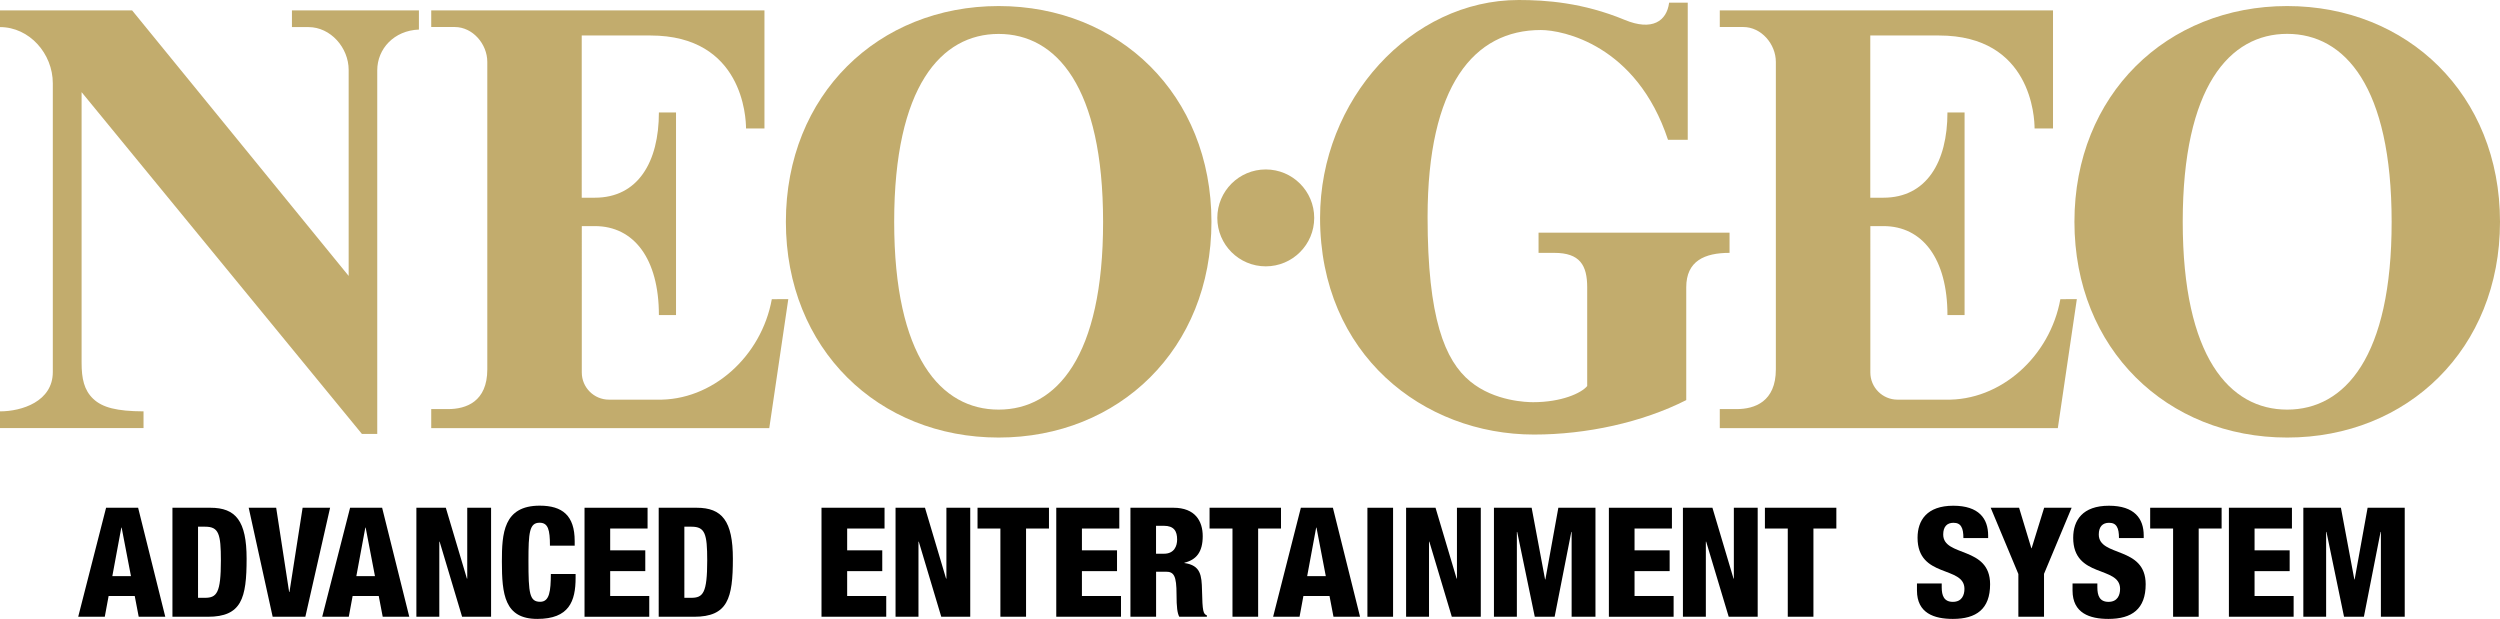 <?xml version="1.0" encoding="utf-8"?>
<!-- Generator: Adobe Illustrator 26.0.1, SVG Export Plug-In . SVG Version: 6.00 Build 0)  -->
<svg version="1.1" id="Layer_1" xmlns="http://www.w3.org/2000/svg" xmlns:xlink="http://www.w3.org/1999/xlink" x="0px" y="0px"
	 viewBox="0 0 3839 950.4" style="enable-background:new 0 0 3839 950.4;" xml:space="preserve">
<style type="text/css">
	.st0{fill:#CBB470;}
	.st1{fill:#C2AC6D;}
	.st2{fill:#22CDC4;}
	.st3{fill:#FFFFFF;}
</style>
<g>
	<g>
		<g>
			<g>
				<path class="st1" d="M643.3,16h-195v25.6h25.4c34.1,0,61.7,31.8,61.7,65.7v316.4L202.9,16H0v25.6c45.3,0,81.1,40.9,81.1,86.3
					v443.4c0,45.3-47.8,60.4-81.1,60.4v25.6h220.4v-25.6c-41.3-0.2-63.1-5.9-77.2-19.2c-14.1-13.4-17.9-31.1-17.9-55.4V141.5
					l430.5,524.9h23.5V108c0-33.1,25.9-61.2,64-62.6V16z"/>
				<circle class="st1" cx="1943.7" cy="334.6" r="74.4"/>
				<path class="st1" d="M2362.6,357.3v31h24.2c39.3,0,50.5,19,50.5,52.9v151.6c-9,11-39.7,24.8-83,24.8c-8.8,0-59-1-96.5-31.8
					c-39.2-32.2-65.6-97.4-65.6-252.4c0-201.8,71-287.3,173.9-287.3c33.5,0,147,22.6,195.3,168.6h30.3V4.1h-28.6
					c-3.6,28.3-26,44-68.3,26.4C2430.9,4,2373.8,0,2332,0c-164.6,0-304.9,152.5-304.9,334.6c0,209.8,158.4,332.7,328.5,332.7
					c80.6,0,166.1-18.6,233.8-52.9V441.2c0-40.6,28.3-52.9,66.5-52.9v-31L2362.6,357.3L2362.6,357.3z"/>
				<g>
					<path class="st1" d="M1185.2,459.4c-15.9,87.9-91.7,156.5-176.7,154.3h-73.4c-23,0-41.7-18.7-41.7-41.7V347.2h20.1
						c60,0,98.3,50.2,98.3,136.6h26.3V330.7v-7.8V172.7h-26.3c0,76-32.1,130.9-98.4,130.9h-20.1V54.5h105.5
						c142,0,146.8,126.5,146.8,142.8h28.3V59.9V16H662.2v25.5h36.1c27.6,0,50,26.1,50,53.6v472.1c0,49.7-32.6,61-60.2,61h-25.9v29.2
						h86.1h433l29.2-198H1185.2z"/>
					<path class="st1" d="M1533.5,9.3c-184.6,0-326.7,135.9-326.7,331.3s142.2,331.3,326.7,331.3c184.6,0,326.8-135.9,326.8-331.3
						S1718.1,9.3,1533.5,9.3z M1533.5,629c-88.7,0-160.4-81.2-160.4-288.5S1445,52.1,1533.5,52.1c88.7,0,160.4,81.2,160.4,288.5
						C1694.1,547.8,1622.2,629,1533.5,629z"/>
				</g>
				<g>
					<path class="st1" d="M3163.9,459.4c-15.9,87.9-91.7,156.5-176.7,154.3h-73.4c-23,0-41.7-18.7-41.7-41.7V347.2h20.1
						c60,0,98.3,50.2,98.3,136.6h26.3V330.7v-7.8V172.7h-26.3c0,76-32.1,130.9-98.4,130.9H2872V54.5h105.5
						c142,0,146.8,126.5,146.8,142.8h28.3V59.9V16h-511.7v25.5h36.1c27.6,0,50,26.1,50,53.6v472.1c0,49.7-32.6,61-60.2,61h-25.9
						v29.2h86.1h433l29.2-198H3163.9z"/>
					<path class="st1" d="M3512.2,9.3c-184.6,0-326.7,135.9-326.7,331.3s142.2,331.3,326.7,331.3c184.6,0,326.8-135.9,326.8-331.3
						S3696.8,9.3,3512.2,9.3z M3512.2,629c-88.7,0-160.4-81.2-160.4-288.5s71.9-288.5,160.4-288.5c88.7,0,160.4,81.2,160.4,288.5
						C3672.8,547.8,3600.9,629,3512.2,629z"/>
				</g>
			</g>
		</g>
	</g>
	<g>
		<g>
			<path d="M162.9,779.7h49.2l41.7,167.4h-40.8l-6.1-31.9h-40.1l-5.9,31.9h-40.8L162.9,779.7z M186.8,810.2h-0.5l-13.8,74.5h28.6
				L186.8,810.2z"/>
			<path d="M264.7,779.7h58.4c38.9,0,55.6,20.2,55.6,78.3c0,60.7-7.7,89.1-59.5,89.1h-54.4V779.7z M304.1,918h10.5
				c18.3,0,24.6-7.3,24.6-57.4c0-40.8-3.3-51.8-24.1-51.8h-11V918z"/>
			<path d="M381.9,779.7h42.2L444,909.1h0.5l20.2-129.4h42.2l-38,167.4h-50.2L381.9,779.7z"/>
			<path d="M537.6,779.7h49.2l41.7,167.4h-40.8l-6.1-31.9h-40.1l-5.9,31.9h-40.8L537.6,779.7z M561.5,810.2H561l-13.8,74.5h28.6
				L561.5,810.2z"/>
			<path d="M639.4,779.7h45.2L717,888.5h0.5V779.7h36.6v167.4h-44.5l-34.5-115.3h-0.5v115.3h-35.2V779.7z"/>
			<path d="M844.5,837.9c0-24.4-2.8-35.2-15.9-35.2c-15.7,0-17.1,15-17.1,58.8c0,49.7,1.6,62.6,18,62.6c14.5,0,16.2-16.6,16.4-42.7
				h38v5.9c0,36.1-10.1,63.1-58.8,63.1c-50.4,0-54.4-37.7-54.4-88.1c0-42.9,2.3-85.8,58.1-85.8c34.7,0,53.7,15,53.7,54.4v7H844.5z"
				/>
			<path d="M897.6,779.7h96.8v31.9H937v33.5h53.9V877H937v38.2h60v31.9h-99.4V779.7z"/>
			<path d="M1011.4,779.7h58.4c38.9,0,55.6,20.2,55.6,78.3c0,60.7-7.7,89.1-59.5,89.1h-54.4V779.7z M1050.8,918h10.6
				c18.3,0,24.6-7.3,24.6-57.4c0-40.8-3.3-51.8-24.1-51.8h-11V918z"/>
			<path d="M1261.5,779.7h96.8v31.9h-57.4v33.5h53.9V877h-53.9v38.2h60v31.9h-99.4V779.7z"/>
			<path d="M1375.2,779.7h45.2l32.4,108.8h0.5V779.7h36.6v167.4h-44.5l-34.5-115.3h-0.5v115.3h-35.2V779.7z"/>
			<path d="M1536.3,811.6h-35.2v-31.9h109.7v31.9h-35.2v135.5h-39.4V811.6z"/>
			<path d="M1622,779.7h96.8v31.9h-57.4v33.5h53.9V877h-53.9v38.2h60v31.9H1622V779.7z"/>
			<path d="M1735.8,779.7h66.1c33.5,0,45,20.6,45,43.6c0,24.4-9.8,36.3-28.1,40.8v0.5c25.1,3.5,26.5,19.2,27,41.7
				c0.7,33.1,1.9,36.3,7.5,38.7v2.1h-42.4c-3-5.6-4.2-15-4.2-34c0-29.1-4-35.2-16.4-35.2h-15v69.2h-39.4V779.7z M1775.2,850.3h12.2
				c15.9,0,20.2-12,20.2-21.8c0-12.7-4.7-21.1-20.4-21.1h-12V850.3z"/>
			<path d="M1892.6,811.6h-35.2v-31.9h109.7v31.9H1932v135.5h-39.4V811.6z"/>
			<path d="M1997.6,779.7h49.2l41.7,167.4h-40.8l-6.1-31.9h-40.1l-5.9,31.9H1955L1997.6,779.7z M2021.6,810.2h-0.5l-13.8,74.5h28.6
				L2021.6,810.2z"/>
			<path d="M2099.8,779.7h39.4v167.4h-39.4V779.7z"/>
			<path d="M2159.2,779.7h45.2l32.4,108.8h0.5V779.7h36.6v167.4h-44.5l-34.5-115.3h-0.5v115.3h-35.2V779.7z"/>
			<path d="M2294.3,779.7h57.7l20.6,110h0.5l19.9-110h57v167.4h-36.6V816.8h-0.5l-25.6,130.3h-30.5l-27-130.3h-0.5v130.3h-35.2
				V779.7z"/>
			<path d="M2470.6,779.7h96.8v31.9H2510v33.5h53.9V877H2510v38.2h60v31.9h-99.4V779.7z"/>
			<path d="M2584.4,779.7h45.2l32.4,108.8h0.5V779.7h36.6v167.4h-44.5L2620,831.8h-0.5v115.3h-35.2V779.7z"/>
			<path d="M2745.4,811.6h-35.2v-31.9h109.7v31.9h-35.2v135.5h-39.4V811.6z"/>
			<path d="M2981.7,896v5.9c0,12.7,3.5,22.3,17.1,22.3c13.8,0,17.8-10.3,17.8-19.9c0-36.1-72-15.9-72-78.5
				c0-26.7,14.3-49.2,54.9-49.2c39.4,0,53.5,19.9,53.5,45.7v4h-38c0-8-0.9-13.8-3.3-17.6c-2.3-4-6.1-5.9-12-5.9
				c-9.8,0-15.7,5.9-15.7,18c0,34.9,72,17.3,72,76.4c0,38-21.1,53.2-57.2,53.2c-28.6,0-55.1-8.7-55.1-43.6V896H2981.7z"/>
			<path d="M3099.3,881.2l-42.4-101.5h43.6l18.8,62.1h0.5l19.2-62.1h42.2l-42.4,101.5v65.9h-39.4V881.2z"/>
			<path d="M3220.7,896v5.9c0,12.7,3.5,22.3,17.1,22.3c13.8,0,17.8-10.3,17.8-19.9c0-36.1-72-15.9-72-78.5
				c0-26.7,14.3-49.2,54.9-49.2c39.4,0,53.4,19.9,53.4,45.7v4h-38c0-8-0.9-13.8-3.3-17.6c-2.3-4-6.1-5.9-12-5.9
				c-9.8,0-15.7,5.9-15.7,18c0,34.9,72,17.3,72,76.4c0,38-21.1,53.2-57.2,53.2c-28.6,0-55.1-8.7-55.1-43.6V896H3220.7z"/>
			<path d="M3337,811.6h-35.2v-31.9h109.7v31.9h-35.2v135.5H3337V811.6z"/>
			<path d="M3422.7,779.7h96.8v31.9h-57.4v33.5h53.9V877h-53.9v38.2h60v31.9h-99.4V779.7z"/>
			<path d="M3537,779.7h57.7l20.6,110h0.5l19.9-110h57v167.4h-36.6V816.8h-0.5l-25.6,130.3h-30.5l-27-130.3h-0.5v130.3H3537V779.7z"
				/>
		</g>
	</g>
</g>
</svg>
